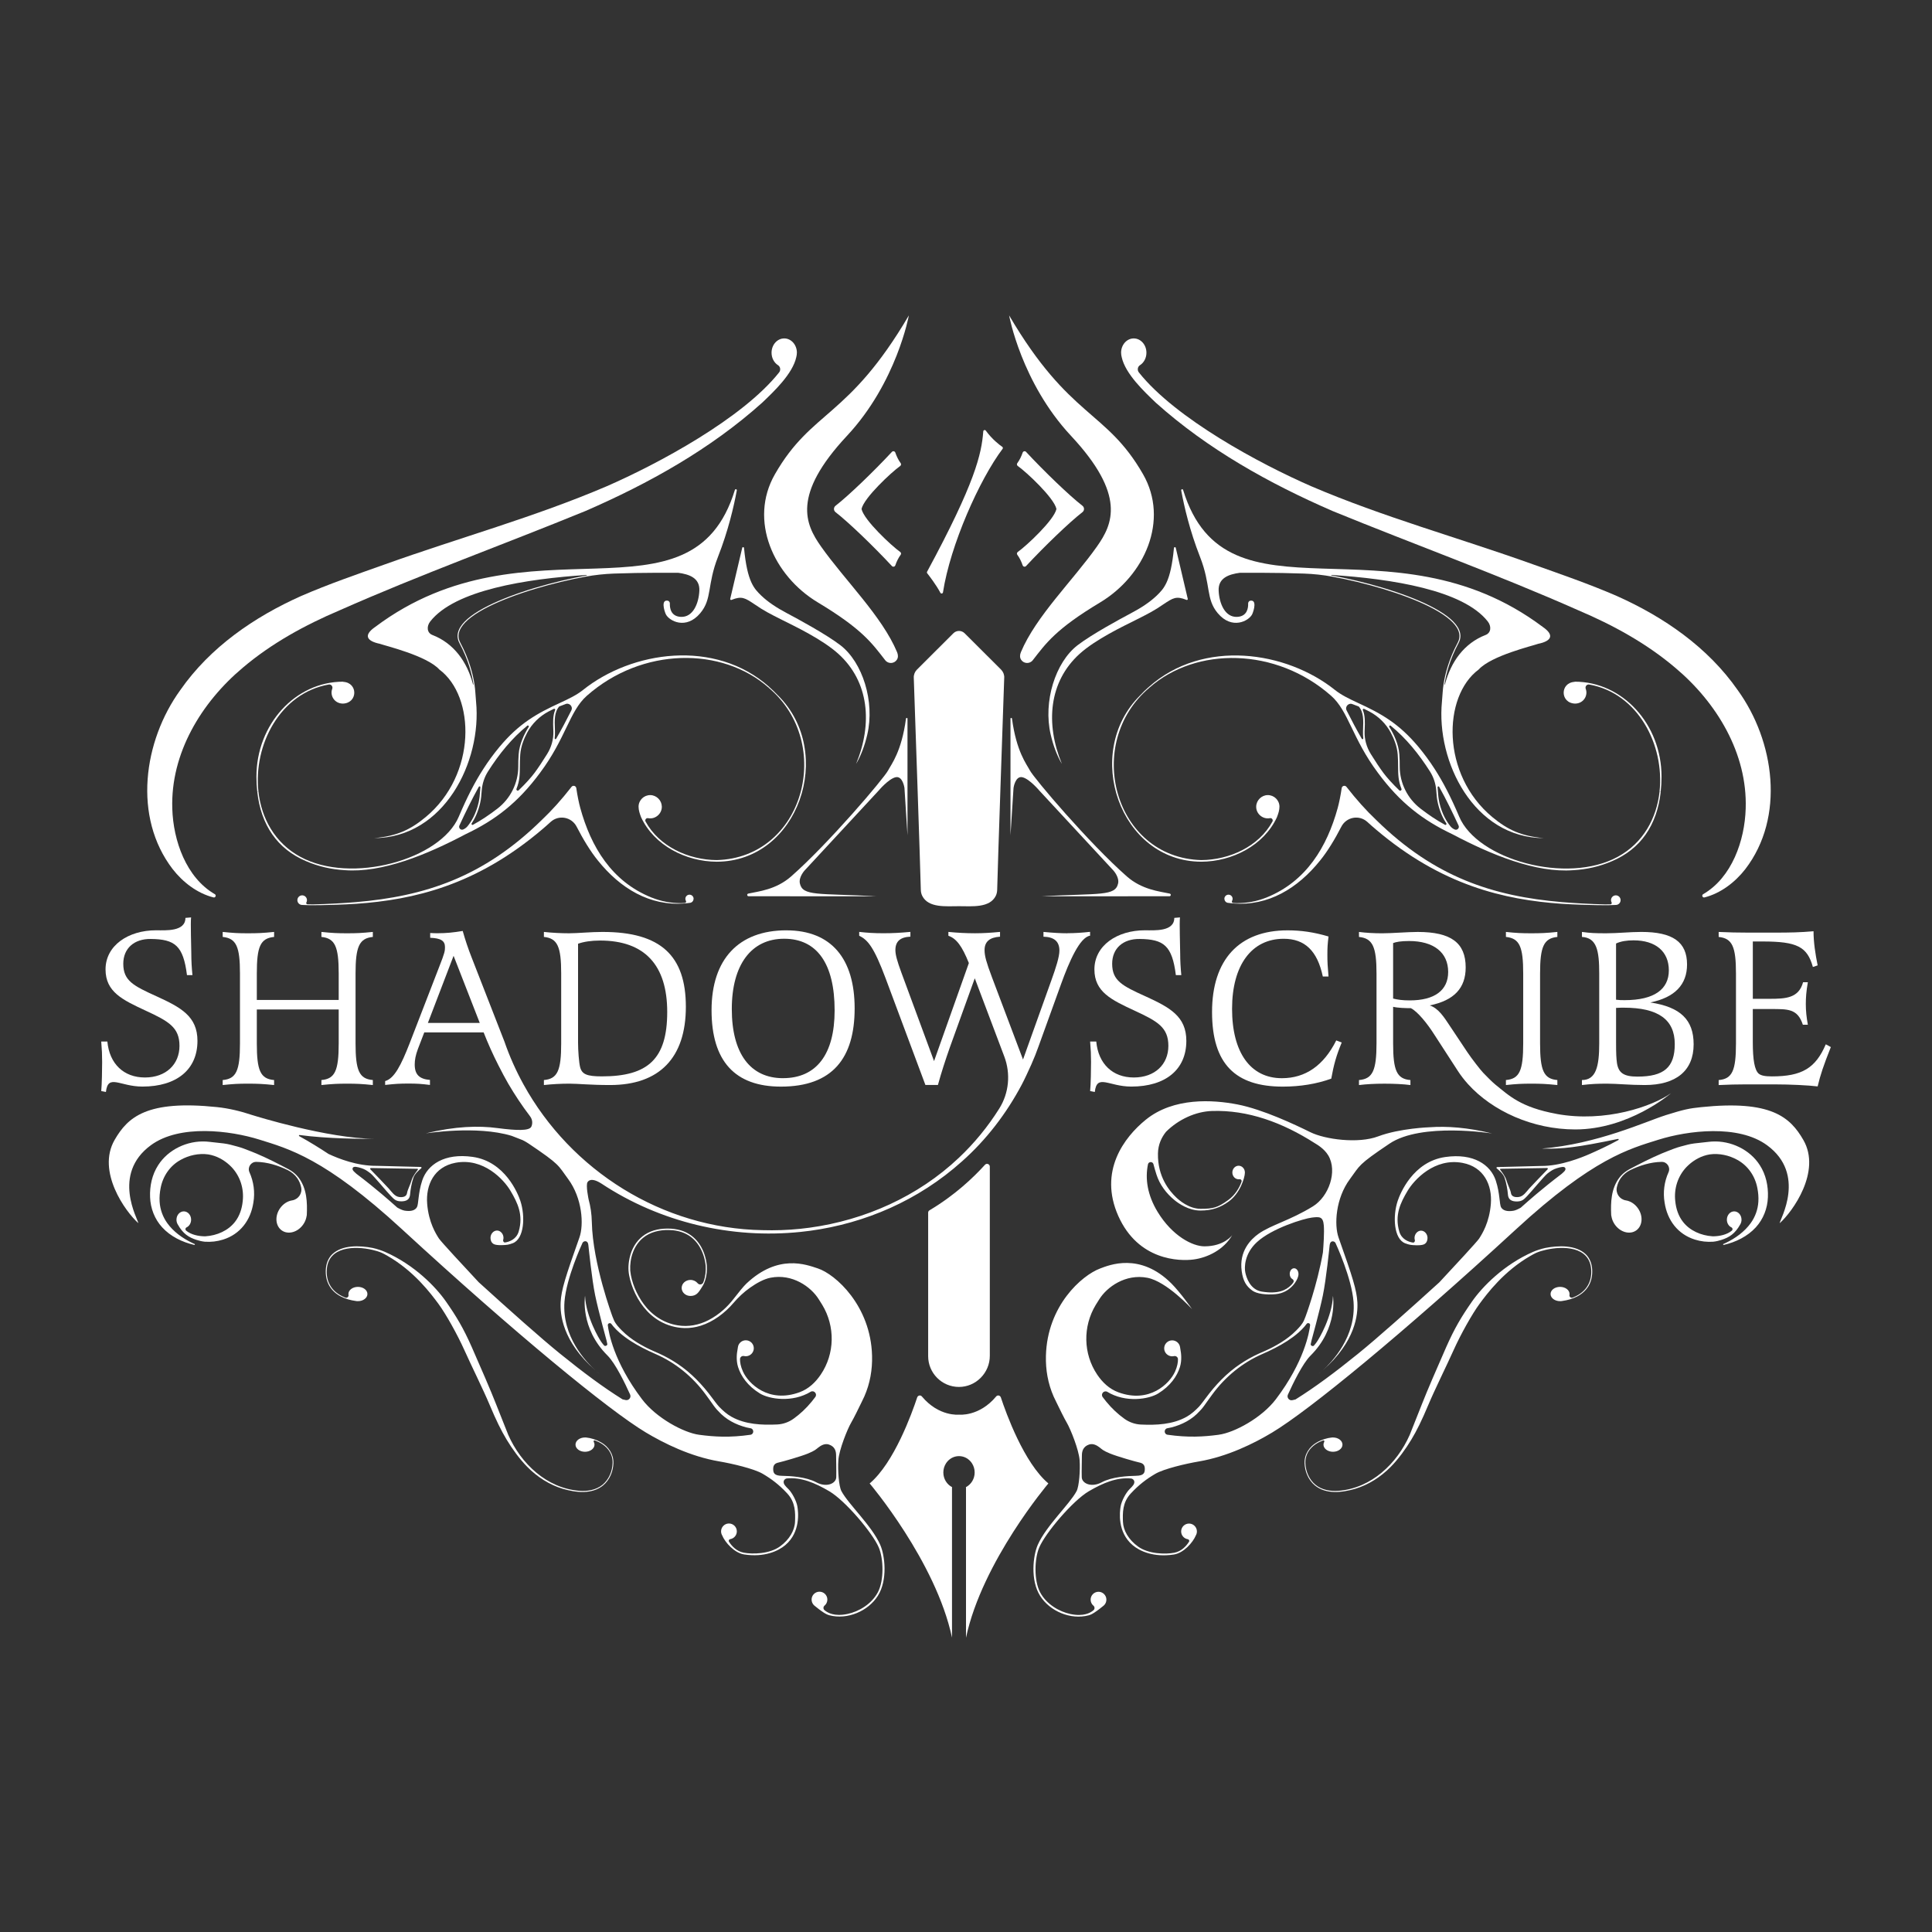 <?xml version="1.0" encoding="UTF-8"?>
<svg id="Layer_1" data-name="Layer 1" xmlns="http://www.w3.org/2000/svg" viewBox="0 0 1024 1024">
  <rect x="0" y="0" width="1024" height="1024" fill="#333333" stroke="none"/>
  <defs>
    <style>
      .cls-1, .cls-2, .cls-3 {
        fill: #fff;
      }

      .cls-2 {
        opacity: .55;
      }

      .cls-3 {
        opacity: .51;
      }
    </style>
  </defs>
  <path class="cls-1" d="m532.26,359.17c-.54,15.65-3.45,99.88-3.73,112.35-.03,1.14-.24,2.28-.75,3.3-3.26,6.51-12.58,5.48-19.49,5.48s-16.23,1.03-19.49-5.48c-.51-1.02-.73-2.16-.75-3.3-.28-12.47-3.19-96.7-3.73-112.35-.06-1.6.56-3.14,1.69-4.27l19.31-19.26c1.64-1.64,4.31-1.64,5.95,0l19.31,19.26c1.13,1.13,1.74,2.67,1.69,4.27Z"/>
  <path class="cls-1" d="m481.72,167.16s-6.46,35.63-32.79,63.82c-29.4,31.47-22.05,46.92-13.82,58.61,12.61,17.91,32.41,37,40.38,56.12.54,1.31.65,2.75-.11,3.94h0c-1.42,2.2-4.58,2.35-6.19.29-6.99-8.97-12.15-16.5-35.71-30.64s-36.75-43.53-22.74-67.97c19.56-34.11,38.88-29.46,70.98-84.17Z"/>
  <path class="cls-1" d="m422.36,186.95c0,.78-.11,1.54-.3,2.26,0,0,0,.02,0,.03-1.92,8.93-12.01,18.38-18.12,24.22-27.44,24.6-60,42.77-93.66,57.39-43.34,17.75-87.41,33.63-130.23,52.61-18.36,7.79-36.13,17.51-51.37,30.44-21.98,18.44-38.32,45.38-37.36,74.67.49,16.94,7.34,36.56,22.55,45.37.93.54.33,1.98-.72,1.71-8.59-2.18-16.19-8.02-21.61-14.97-21.25-27.63-15.51-67.93,4.02-94.92,15.84-22.73,39.2-38.78,64.12-49.9,14.48-6.28,29.47-11.45,44.32-16.73,39.18-14.04,79.37-25.04,117.61-41.42,27.17-11.85,71.92-35.88,91.32-60.3.97-1.22.73-3.02-.58-3.86-2.04-1.3-3.41-3.77-3.41-6.6,0-4.19,3.01-7.58,6.72-7.58s6.71,3.4,6.71,7.58Z"/>
  <path class="cls-1" d="m453.74,404.9h0c8.82-21.35,6.93-43.59-9.39-58.35-8.54-7.73-23.21-14.66-29.7-17.92-6.48-3.25-9.92-5-14.73-8.35-5.04-3.34-6.74-4.54-12.23-2.31-.37.15-.75-.18-.66-.56.96-4.06,4.77-20.28,6.36-27.04.13-.54.91-.48.96.07,1.71,18.1,5.36,21.54,9.1,25.21,3.67,3.52,8.29,6.53,13.76,9.42s20.67,11.12,28.2,16.9c11.8,9.05,18.34,29.9,14.27,47.36-1.28,5.48-3.13,10.76-5.94,15.57Z"/>
  <path class="cls-1" d="m389.51,259.67c-23.03,75.05-109.62,11.85-190.59,72.58-6.8,4.68-4.06,7.65,2.37,8.97,2.98,1.08,24.87,6.28,31.56,13.63,19.15,14.22,19.91,55.72-7.25,78.23-8.31,6.89-15.45,10.07-27.3,11.15,37.1-.19,57.15-40.54,54.02-72.34-.16-1.6-.27-3.2-.37-4.81-.08-1.26-.23-2.74-.48-4.42-.76-5.08-2.69-13.03-7.52-22.08-1.36-2.54-1.21-5.2.45-7.91,2.25-3.69,7.23-7.47,14.79-11.24,6.52-3.25,15.02-6.49,24.58-9.37,8.81-2.65,18.22-4.89,26.54-6.42,4.99-.91,10.03-1.45,15.1-1.64,16.18-.59,29.2-.34,34.02-.42,5.81.78,11.56,2.7,11.24,9.49-.31,6.78-3.38,14.16-9.78,13.88-5.5-.24-5.93-4.95-5.85-7.03.02-.62-.31-1.19-.86-1.48-3.97-.98-2.21,5.08-1.28,7.13,1.75,3.52,10.68,8.42,18.24-.57,6.42-7.63,3.51-14.84,9.43-29.93,5.4-13.76,8.38-26.62,9.95-35.17.12-.64-.81-.86-1-.24Zm-105.89,51.89c-9.59,2.88-18.11,6.14-24.66,9.4-7.65,3.82-12.7,7.67-15,11.44-1.75,2.87-1.91,5.7-.46,8.42,4.8,8.98,6.71,16.87,7.47,21.9,0,0,0,.02,0,.02.02.16-.2.2-.24.05-3.14-12.02-10.19-21.85-21.56-26.24-2.9-1.12-3.17-4.55-1.15-7.14,13.01-16.66,50.83-22.58,82.9-24.67.17-.01.2.24.03.27-8.52,1.53-18.24,3.83-27.33,6.56Z"/>
  <g>
    <path class="cls-1" d="m156.4,453.53h0s.04.03,0,0Zm255.93-84.94h0c-1.49-1.58-3.03-3.08-4.6-4.47l-.34.38c35.01,29.46,18.72,90.18-27.54,91.37-14.9-.11-30.52-7.21-37.69-20.45-.47-.91.3-1.96,1.31-1.78,3.78.78,7.42-2.32,7.31-6.17-.07-3.26-2.81-6-6.07-6.05-3.41-.05-6.22,2.68-6.26,6.08.02,1.89.51,3.52,1.37,5.72,6.93,14.9,23.72,23.44,40.04,23.5,43.25-.05,63.11-57.76,32.49-88.13Z"/>
    <path class="cls-1" d="m309.01,365.7c-3.4,2.71-7.5,4.66-12.08,6.79h0c-12.38,5.67-21.8,10.94-32.21,23.4-3.05,3.68-5.86,7.48-8.55,11.67-4.47,6.92-8.6,14.91-12.98,25.23-9.61,22.84-57.18,36.11-84.13,21.27-13.48-7.33-20.54-20.46-22.09-34.54l-.62.06c1.96,17.82,10.73,30.45,25.87,36.85,6.49,2.82,13.39,4.37,20.44,4.77h0c19.85,1.55,43.52-8.17,64.08-19.04,15.66-7.44,27.77-16.65,39.56-32.64,13.67-18.34,15.51-32.59,24.74-40.75,29.29-25.85,71.66-26.08,96.35-4.29l.34-.38c-28.85-25.74-72.98-19-98.7,1.58Zm-63.49,73.94s0,0-.02,0c-1.34.56-2.64-.87-1.98-2.16,3.15-6.83,6.52-13.77,10.27-20.48.24-.41.87-.21.82.26-.07.69-.11,1.38-.16,2.08-.13,1.88-.27,3.83-.78,6.06-1.41,6.14-3.97,10.19-5.83,12.49-.62.76-1.42,1.36-2.32,1.74Zm18.11-11.04c-4.16,3.21-8.6,6.2-12.96,8.56-.48.25-.98-.29-.67-.75,1.63-2.46,3.39-6.01,4.49-10.81.53-2.29.67-4.27.8-6.19,0-.11.02-.22.03-.33.26-3.65,1.41-7.19,3.38-10.27,5.82-9.14,12.57-17.51,20.78-24.18.43-.35,1.03.17.74.64-2.4,3.85-4.91,9.08-5.33,14.57-.19,2.42-.19,4.53-.2,6.39v.17c-.05,8.71-4.15,16.89-11.06,22.2Zm29.67-40.97c.13,4.23-1.06,8.39-3.29,11.98-2.41,3.89-4.69,7.32-6.64,9.96-1.82,2.46-4.78,5.75-8.44,9.28-.56.55-1.47-.07-1.17-.8,1.73-4.3,1.75-7.64,1.78-11.82,0-1.85.02-3.94.2-6.33.31-4.19,1.89-8.23,3.68-11.59,2.55-4.77,6.51-8.64,11.28-11.18.94-.5,1.9-.98,2.87-1.44.42-.19.83.24.66.66-1.26,3-1.12,6.68-.98,10.06l.04,1.09v.12Zm9.53-11.11c-2.55,5.09-5.3,10.25-8.06,15.05-.23.4-.84.19-.78-.27.13-1.17.2-2.44.15-3.82l-.04-1.1c-.18-4.4-.36-8.92,2.29-11.93h0c1.05-.43,2.1-.83,3.18-1.21,2.09-1.01,4.29,1.2,3.25,3.27Z"/>
    <path class="cls-1" d="m181.76,372.92c-4.56-.01-6.99-4.35-5.68-7.79.47-1.24-.53-2.55-1.83-2.32-25.9,4.57-39.99,32.11-37.28,56.72l-.62.06c-.29-2.54-.43-5.17-.44-7.92,0-27.77,20.64-50.37,46.01-50.37v.09c7.91.45,7.77,11.25-.15,11.53Z"/>
  </g>
  <path class="cls-1" d="m367.6,476.38c0,.76-.39,1.42-.97,1.82-.35.23-.76.36-1.21.36-.55.08-1.1.13-1.64.19-.26.03-.52.05-.78.07-18.6,1.56-34.27-7.99-46.1-22.72-4.01-4.93-7.87-11.34-11.26-17.93-2.65-5.17-9.45-6.46-13.76-2.56-1.64,1.5-3.2,2.86-4.44,3.91-35.05,29.83-68.14,37.36-98.62,39.51-5.83.41-18.43.82-24.6.75-1.45-.02-2.82-.06-4.06-.14-1.46,0-2.63-1.23-2.54-2.71.08-1.27,1.11-2.3,2.37-2.38,1.48-.09,2.71,1.08,2.71,2.54,0,.44-.11.86-.31,1.21-.25.44.06.98.57,1,1.05.03,2.32.05,2.92.04,7.45-.13,17.06-.71,22.89-1.21,36.3-3.09,67.41-13.12,98.3-43.45,5.48-5.18,10.61-10.93,15.84-17.63.78-1,2.36-.57,2.54.67.56,3.93,1.41,8,2.12,10.56,5.64,20.49,16.58,38.88,37.69,47.4,5.51,2.16,10.24,2.97,15.73,3,.32,0,1.19-.04,2.01-.09.57-.03.86-.68.53-1.15,0,0,0-.01,0-.02-.17-.31-.27-.66-.27-1.04,0-1.21.99-2.19,2.19-2.19s2.18.98,2.18,2.19Z"/>
  <path class="cls-1" d="m480.99,380.92v61.83l-1.61-25.14s-.92-6.57-4.73-5.65c-3.81.92-8.99,7.11-8.99,7.11l-39.21,42.3s-3.23,3.52-2.5,6.86c1.49,6.8,9.41,5.19,40.78,6.8.58.03-49.23.01-67.92,0-.03,0-.06,0-.09,0-.39-.02-.69-.34-.69-.73,0-.02,0-.04,0-.05.02-.32.27-.57.59-.64.05-.01.1-.02.15-.03h0c5.3-1.15,14.53-2.03,22.53-9.05,19.98-17.55,49.18-51.95,51.43-56.23,1.72-3.29,7.11-9.88,9.46-27.42,0-.02,0-.03,0-.05,0,0,0,0,0,0,.04-.18.2-.32.4-.32.22,0,.4.18.4.4Z"/>
  <path class="cls-1" d="m201.25,603.61c-.87.03-1.75.04-2.66.04,1.53-.01,2.47-.03,2.66-.04Z"/>
  <path class="cls-3" d="m458.1,740.18s-.56,1.18-1.38,2.88c.5-.95.96-1.91,1.38-2.88h0Z"/>
  <path class="cls-2" d="m315.62,726.39c.67.58,1.37,1.17,2.09,1.75-.06-.04-.85-.65-2.09-1.75Z"/>
  <polygon class="cls-2" points="324.89 698.01 324.89 698.01 324.89 698 324.89 698.01"/>
  <path class="cls-1" d="m324.89,698h0s0,.01,0,.01h0Z"/>
  <polygon class="cls-1" points="324.89 698.01 324.89 698.01 324.89 698 324.89 698.01"/>
  <path class="cls-1" d="m162.59,644.1c0,.2-.12.72-.22,1.11,0,0,0,0,0,0-.05.21-.09.38-.1.43,0,0,0,0,0,.01-.3,1.15-.83,2.29-1.57,3.36-2.86,4.11-7.94,5.53-11.33,3.16s-3.83-7.62-.96-11.73c1.65-2.37,4.03-3.84,6.41-4.21,3.29-.51,5.49-3.67,4.8-6.93-.37-1.75-1.06-3.42-2.12-4.92-1.25-1.77-2.98-3.19-4.91-4.16-5.19-2.52-10.9-4.31-16.68-4.4-.02,0-.04,0-.07,0-2.85-.05-4.79,2.9-3.62,5.5,2.25,4.99,3.01,10.63,2.07,16.1-1.41,9.28-6.96,16.75-16.07,19.59-3.15.99-6.42,1.35-9.69,1.12-1.52-.16-3.01-.51-4.45-.99-3.98-1.3-7.1-3.16-9.92-8.26-.04-.06-.07-.13-.1-.19,0,0,0,0,0,0-.16-.3-.28-.63-.37-.97h0c-.11-.4-.16-.83-.16-1.26,0-2.43,1.74-4.41,3.88-4.41s3.88,1.97,3.88,4.41c0,1.82-.98,3.39-2.37,4.06,0,0,0,0-.01,0-.7.33-.83,1.27-.23,1.76,2.63,2.16,6.4,2.93,9.76,2.99.06,0,.19,0,.25,0,.03,0,0,0,.01,0l.31-.02c5.92-.4,11.85-2.92,15.5-7.6,2.48-3.13,3.74-7.05,4.13-11,.77-6.66-1.36-13.32-5.97-18.13-.34-.36-.7-.7-1.07-1.04-1.49-1.37-3.17-2.56-4.97-3.51-1.96-1.03-4.07-1.76-6.26-2.11-5.01-.7-10.26.45-14.66,2.91-5.6,3.09-9.36,8.56-10.57,14.86-.48,2.4-.7,4.87-.54,7.31.24,4.07,1.67,8.05,4.07,11.36,3.25,4.53,8.08,8.01,13.19,10.46.27.13.74.34,1.26.57.29.13.15.57-.16.5-6.35-1.43-12.67-4.54-17.01-9.32-3.99-4.34-6.2-10.09-6.41-15.96-.25-5.91,1.04-11.95,4.28-16.97,5.31-8.33,15.41-13.07,25.21-12.55.08,0,.16,0,.24.01.53.03,1.05.08,1.57.14,1.05.13,2.1.25,3.16.35,3.26.31,6.1.65,8.07,1.17,2.37.62,5.15,1.31,7.1,2.06,2.23.84,4.49,1.72,6.69,2.63,6.13,2.6,11.43,5.36,17.13,8.35.68.39,1.68,1.01,2.31,1.49,1.15.88,2.19,1.92,3.07,3.08,4.25,5.72,4.55,12.9,4.23,19.76Z"/>
  <path class="cls-1" d="m162.37,645.22c-.03.14-.07.29-.1.43.01-.05.06-.22.1-.43Z"/>
  <path class="cls-1" d="m189.41,689.62h-.07c-.08,0-.15-.01-.23-.02.1,0,.2.02.3.02Z"/>
  <path class="cls-1" d="m310.86,761.93c-.18-.02-.36-.03-.53-.04.18,0,.35.02.53.04Z"/>
  <path class="cls-1" d="m325.13,775.42c-.14,4.46-1.98,8.97-5.45,11.86-5.99,4.9-14.47,3.83-21.4,1.81-7.14-2.14-13.56-6.31-18.78-11.59-4.19-4.23-8.04-9.62-10.96-14.46s-5.61-10.3-8.99-18.37c-3.38-8.07-9.76-20.91-13.45-29.14s-9.84-19.22-13.76-24.52-12.81-17.27-27.01-25.41c-.94-.53-1.89-1.07-2.87-1.53-1.65-.73-3.39-1.22-5.15-1.63-9.28-2.15-23.35-1.87-24.1,10.48-.45,6.32,2.48,11.33,8.15,14.11.53.27,1.08.51,1.63.73.92.37,1.91-.42,1.73-1.4-.03-.17-.05-.34-.05-.51,0-2.09,2.25-3.78,5.04-3.78s5.03,1.69,5.03,3.78-2.25,3.79-5.03,3.79c-.1,0-.2,0-.3,0-.1,0-.2-.01-.3-.02-.17-.02-.34-.04-.51-.07-5.55-.76-11.06-3.01-14.02-8.01-1.53-2.59-2.06-5.67-1.89-8.64.14-2.99,1.22-6.04,3.42-8.14,5.34-5.06,14.66-4.64,21.41-3.32,2.19.46,4.82,1.35,6.43,2.05,15.54,6.77,27,18.54,32.45,26.38,5.46,7.84,9.15,13.91,13.76,24.37,4.61,10.45,10.15,23.29,12.61,29.6,2.46,6.3,6.21,15.7,6.62,16.68,6.76,15.3,20.42,28.26,37.66,29.64,4.3.34,8.92-.41,12.32-3.23,3.38-2.78,5.19-7.18,5.32-11.51.16-5.98-4.12-10.09-9.39-11.97,0,0,0,0-.01,0-.44-.16-.84.32-.6.73.26.46.41.97.41,1.5,0,2.09-2.25,3.79-5.04,3.79s-5.03-1.69-5.03-3.79,2.25-3.79,5.03-3.79c.08,0,.16,0,.24,0,0,0,0,0,.01,0,.17,0,.35.02.53.04,2.29.22,5.28,1.13,7.67,2.51,3.98,2.21,6.77,6.34,6.6,10.98Z"/>
  <path class="cls-1" d="m189.11,689.6c-.17-.02-.35-.04-.51-.07.17.02.34.05.51.07Z"/>
  <path class="cls-1" d="m396.81,475.04s-.03,0-.04,0-.03,0-.04,0c.03,0,.06,0,.09,0Z"/>
  <path class="cls-1" d="m534.85,167.16s6.46,35.63,32.79,63.82c29.4,31.47,22.05,46.92,13.82,58.61-12.61,17.91-32.41,37-40.38,56.12-.54,1.31-.65,2.75.11,3.94h0c1.42,2.2,4.58,2.35,6.19.29,6.99-8.97,12.15-16.5,35.71-30.64,23.56-14.13,36.75-43.53,22.74-67.97-19.56-34.11-38.88-29.46-70.98-84.17Z"/>
  <path class="cls-1" d="m594.21,186.95c0,.78.11,1.54.3,2.26,0,0,0,.02,0,.03,1.92,8.93,12.01,18.38,18.12,24.22,27.44,24.6,60,42.77,93.66,57.39,43.34,17.75,87.41,33.63,130.23,52.61,18.36,7.79,36.13,17.51,51.37,30.44,21.98,18.44,38.32,45.38,37.36,74.67-.49,16.94-7.34,36.56-22.55,45.37-.93.54-.33,1.98.72,1.71,8.59-2.18,16.19-8.02,21.61-14.97,21.25-27.63,15.51-67.93-4.02-94.92-15.84-22.73-39.2-38.78-64.12-49.9-14.48-6.28-29.47-11.45-44.32-16.73-39.18-14.04-79.37-25.04-117.61-41.42-27.17-11.85-71.92-35.88-91.32-60.3-.97-1.22-.73-3.02.58-3.86,2.04-1.3,3.41-3.77,3.41-6.6,0-4.19-3.01-7.58-6.72-7.58s-6.71,3.4-6.71,7.58Z"/>
  <path class="cls-1" d="m562.83,404.9h0c-8.82-21.35-6.93-43.59,9.39-58.35,8.54-7.73,23.21-14.66,29.7-17.92s9.92-5,14.73-8.35c5.04-3.34,6.74-4.54,12.23-2.31.37.15.75-.18.66-.56-.96-4.06-4.77-20.28-6.36-27.04-.13-.54-.91-.48-.96.07-1.71,18.1-5.36,21.54-9.1,25.21-3.67,3.52-8.29,6.53-13.76,9.42-5.46,2.89-20.67,11.12-28.2,16.9-11.8,9.05-18.34,29.9-14.27,47.36,1.28,5.48,3.13,10.76,5.94,15.57Z"/>
  <path class="cls-1" d="m626.06,259.91c1.57,8.55,4.55,21.4,9.95,35.17,5.92,15.09,3.01,22.3,9.43,29.93,7.56,8.98,16.49,4.09,18.24.57.93-2.05,2.69-8.11-1.28-7.13-.55.29-.88.87-.86,1.48.08,2.08-.35,6.78-5.85,7.03-6.41.28-9.47-7.09-9.78-13.88-.31-6.78,5.43-8.7,11.24-9.49,4.82.07,17.84-.17,34.02.42,5.06.18,10.11.72,15.1,1.64,8.32,1.52,17.72,3.76,26.54,6.42,9.56,2.88,18.06,6.12,24.58,9.37,7.56,3.78,12.54,7.56,14.79,11.24,1.65,2.71,1.8,5.37.45,7.91-4.84,9.06-6.76,17.01-7.52,22.08-.25,1.68-.4,3.17-.48,4.42-.1,1.6-.22,3.21-.37,4.81-3.13,31.81,16.92,72.16,54.02,72.34-11.84-1.08-18.99-4.26-27.3-11.15-27.17-22.52-26.4-64.02-7.25-78.23,6.69-7.35,28.59-12.55,31.56-13.63,6.43-1.31,9.17-4.29,2.37-8.97-80.97-60.72-167.57,2.48-190.59-72.58-.19-.62-1.12-.4-1,.24Zm79.57,45.09c-.17-.03-.14-.28.03-.27,32.06,2.09,69.88,8.01,82.9,24.67,2.03,2.59,1.75,6.02-1.15,7.14-11.37,4.39-18.42,14.22-21.56,26.24-.04.15-.27.11-.24-.05,0,0,0-.02,0-.02.76-5.03,2.67-12.92,7.47-21.9,1.45-2.71,1.29-5.54-.46-8.42-2.3-3.77-7.35-7.62-15-11.44-6.54-3.27-15.07-6.52-24.66-9.4-9.09-2.73-18.81-5.04-27.33-6.56Z"/>
  <g>
    <path class="cls-1" d="m860.18,453.54h0s-.03.02,0,0Zm-223.45,3.18c16.32-.06,33.11-8.6,40.04-23.5.86-2.2,1.35-3.83,1.37-5.72-.04-3.4-2.85-6.13-6.26-6.08-3.26.05-6,2.79-6.07,6.05-.12,3.85,3.52,6.94,7.31,6.17,1-.19,1.78.87,1.31,1.78-7.17,13.24-22.79,20.34-37.69,20.45-46.26-1.2-62.55-61.91-27.54-91.37l-.34-.38c-1.58,1.38-3.11,2.88-4.6,4.48h0c-30.63,30.36-10.76,88.07,32.49,88.12Z"/>
    <path class="cls-1" d="m608.85,364.12l.34.38c24.69-21.79,67.07-21.56,96.35,4.29,9.23,8.16,11.07,22.41,24.74,40.75,11.79,15.99,23.9,25.2,39.56,32.64,20.55,10.87,44.23,20.59,64.08,19.03h0c7.05-.4,13.95-1.94,20.44-4.76,15.14-6.4,23.91-19.03,25.87-36.85l-.62-.06c-1.55,14.08-8.6,27.21-22.09,34.54-26.95,14.84-74.53,1.57-84.13-21.27-4.37-10.32-8.51-18.31-12.98-25.23-2.7-4.19-5.5-7.99-8.55-11.67-10.41-12.46-19.83-17.73-32.21-23.4h0c-4.58-2.14-8.67-4.09-12.08-6.8-25.72-20.59-69.86-27.32-98.7-1.58Zm159.88,73.79c-1.86-2.3-4.42-6.35-5.83-12.49-.51-2.23-.65-4.18-.78-6.06-.05-.7-.09-1.39-.16-2.08-.05-.47.58-.67.82-.26,3.75,6.71,7.12,13.64,10.27,20.48.66,1.29-.64,2.71-1.98,2.16t-.02,0c-.9-.38-1.7-.98-2.32-1.74Zm-26.85-31.5v-.17c0-1.86-.02-3.97-.2-6.39-.41-5.49-2.92-10.72-5.33-14.57-.29-.47.31-.99.74-.64,8.21,6.67,14.96,15.04,20.78,24.18,1.97,3.08,3.12,6.62,3.38,10.27,0,.11.02.22.03.33.13,1.91.27,3.89.8,6.19,1.1,4.8,2.87,8.35,4.49,10.81.3.46-.19,1-.67.75-4.37-2.36-8.8-5.35-12.96-8.56-6.9-5.31-11.01-13.48-11.06-22.2Zm-18.61-18.89l.04-1.09c.14-3.38.29-7.06-.98-10.06-.18-.42.24-.85.66-.66.97.46,1.93.94,2.87,1.44,4.78,2.54,8.73,6.4,11.28,11.18,1.8,3.36,3.37,7.4,3.68,11.59.19,2.38.19,4.48.2,6.33.03,4.18.05,7.52,1.78,11.82.29.73-.61,1.35-1.17.8-3.67-3.53-6.62-6.82-8.44-9.28-1.96-2.65-4.23-6.07-6.64-9.96-2.22-3.59-3.42-7.75-3.29-11.98v-.12Zm-6.28-14.26c1.08.38,2.13.78,3.18,1.21h0c2.65,3,2.47,7.53,2.29,11.93l-.04,1.1c-.05,1.37.02,2.65.15,3.82.06.46-.56.67-.78.27-2.76-4.8-5.51-9.96-8.06-15.05-1.04-2.07,1.16-4.28,3.25-3.27Z"/>
    <path class="cls-1" d="m834.8,372.92c4.56-.01,6.99-4.35,5.68-7.79-.47-1.24.53-2.55,1.83-2.32,25.9,4.57,39.99,32.11,37.28,56.72l.62.06c.29-2.54.43-5.17.44-7.92,0-27.77-20.64-50.37-46.01-50.37v.09c-7.91.45-7.77,11.25.15,11.53Z"/>
  </g>
  <path class="cls-1" d="m648.97,476.38c0,.76.39,1.42.97,1.82.35.23.76.36,1.21.36.55.08,1.1.13,1.64.19.26.03.52.05.78.07,18.6,1.56,34.27-7.99,46.1-22.72,4.01-4.93,7.87-11.34,11.26-17.93,2.65-5.17,9.45-6.46,13.76-2.56,1.64,1.5,3.2,2.86,4.44,3.91,35.05,29.83,68.14,37.36,98.62,39.51,5.83.41,18.43.82,24.6.75,1.45-.02,2.82-.06,4.06-.14,1.46,0,2.63-1.23,2.54-2.71-.08-1.27-1.11-2.3-2.37-2.38-1.48-.09-2.71,1.08-2.71,2.54,0,.44.11.86.31,1.21.25.44-.06.98-.57,1-1.05.03-2.32.05-2.92.04-7.45-.13-17.06-.71-22.89-1.21-36.3-3.09-67.41-13.12-98.3-43.45-5.48-5.18-10.61-10.93-15.84-17.63-.78-1-2.36-.57-2.54.67-.56,3.93-1.41,8-2.12,10.56-5.64,20.49-16.58,38.88-37.69,47.4-5.51,2.16-10.24,2.97-15.73,3-.32,0-1.19-.04-2.01-.09-.57-.03-.86-.68-.53-1.15,0,0,0-.01,0-.02.17-.31.27-.66.27-1.04,0-1.21-.99-2.19-2.19-2.19s-2.18.98-2.18,2.19Z"/>
  <path class="cls-1" d="m535.58,380.92v61.83s1.61-25.14,1.61-25.14c0,0,.92-6.57,4.73-5.65,3.81.92,8.99,7.11,8.99,7.11l39.21,42.3s3.23,3.52,2.5,6.86c-1.49,6.8-9.41,5.19-40.78,6.8-.58.03,49.23.01,67.92,0,.03,0,.06,0,.09,0,.39-.02.69-.34.69-.73,0-.02,0-.04,0-.05-.02-.32-.27-.57-.59-.64-.05-.01-.1-.02-.15-.03h0c-5.3-1.15-14.53-2.03-22.53-9.05-19.98-17.55-49.18-51.95-51.43-56.23-1.72-3.29-7.11-9.88-9.46-27.42,0-.02,0-.03,0-.05,0,0,0,0,0,0-.04-.18-.2-.32-.4-.32-.22,0-.4.18-.4.4Z"/>
  <path class="cls-3" d="m558.47,740.18h0c.43.97.89,1.93,1.38,2.88-.82-1.7-1.38-2.88-1.38-2.88Z"/>
  <path class="cls-2" d="m700.95,726.39c-.67.58-1.37,1.17-2.09,1.75.06-.04.85-.65,2.09-1.75Z"/>
  <polygon class="cls-2" points="691.67 698.01 691.68 698.01 691.68 698 691.67 698.01"/>
  <path class="cls-1" d="m691.67,698.01h0s0-.01,0-.01h0Z"/>
  <polygon class="cls-1" points="691.67 698.01 691.68 698.01 691.68 698 691.67 698.01"/>
  <path class="cls-1" d="m853.98,644.1c0,.2.12.72.22,1.11,0,0,0,0,0,0,.05.21.09.38.1.43,0,0,0,0,0,.01.3,1.15.83,2.29,1.57,3.36,2.86,4.11,7.94,5.53,11.33,3.16s3.83-7.62.96-11.73c-1.65-2.37-4.03-3.84-6.41-4.21-3.29-.51-5.49-3.67-4.8-6.93.37-1.75,1.06-3.42,2.12-4.92,1.25-1.77,2.98-3.19,4.91-4.16,5.19-2.52,10.9-4.31,16.68-4.4.02,0,.04,0,.07,0,2.85-.05,4.79,2.9,3.62,5.5-2.25,4.99-3.01,10.63-2.07,16.1,1.41,9.28,6.96,16.75,16.07,19.59,3.15.99,6.42,1.35,9.69,1.12,1.52-.16,3.01-.51,4.45-.99,3.98-1.3,7.1-3.16,9.92-8.26.04-.06.07-.13.1-.19,0,0,0,0,0,0,.16-.3.28-.63.37-.97h0c.11-.4.16-.83.16-1.26,0-2.43-1.74-4.41-3.88-4.41s-3.88,1.97-3.88,4.41c0,1.82.98,3.39,2.37,4.06,0,0,0,0,.01,0,.7.33.83,1.27.23,1.76-2.63,2.16-6.4,2.93-9.76,2.99-.06,0-.19,0-.25,0-.03,0,0,0-.01,0l-.31-.02c-5.92-.4-11.85-2.92-15.5-7.6-2.48-3.13-3.74-7.05-4.13-11-.77-6.66,1.36-13.32,5.97-18.13.34-.36.7-.7,1.07-1.04,1.49-1.37,3.17-2.56,4.97-3.51,1.96-1.03,4.07-1.76,6.26-2.11,5.01-.7,10.26.45,14.66,2.91,5.6,3.09,9.36,8.56,10.57,14.86.48,2.4.7,4.87.54,7.31-.24,4.07-1.67,8.05-4.07,11.36-3.25,4.53-8.08,8.01-13.19,10.46-.27.13-.74.34-1.26.57-.29.13-.15.57.16.5,6.35-1.43,12.67-4.54,17.01-9.32,3.99-4.34,6.2-10.09,6.41-15.96.25-5.91-1.04-11.95-4.28-16.97-5.31-8.33-15.41-13.07-25.21-12.55-.08,0-.16,0-.24.01-.53.03-1.05.08-1.57.14-1.05.13-2.1.25-3.16.35-3.26.31-6.1.65-8.07,1.17-2.37.62-5.15,1.31-7.1,2.06-2.23.84-4.49,1.72-6.69,2.63-6.13,2.6-11.43,5.36-17.13,8.35-.68.39-1.68,1.01-2.31,1.49-1.15.88-2.19,1.92-3.07,3.08-4.25,5.72-4.55,12.9-4.23,19.76Z"/>
  <path class="cls-1" d="m854.2,645.22c.03.14.07.29.1.43-.01-.05-.06-.22-.1-.43Z"/>
  <path class="cls-1" d="m827.16,689.62h.07c.08,0,.15-.01.23-.02-.1,0-.2.02-.3.02Z"/>
  <path class="cls-1" d="m705.71,761.93c.18-.02.36-.03.53-.04-.18,0-.35.02-.53.04Z"/>
  <path class="cls-1" d="m691.44,775.42c.14,4.46,1.98,8.97,5.45,11.86,5.99,4.9,14.47,3.83,21.4,1.81,7.14-2.14,13.56-6.31,18.78-11.59,4.19-4.23,8.04-9.62,10.96-14.46,2.92-4.84,5.61-10.3,8.99-18.37s9.76-20.91,13.45-29.14c3.69-8.23,9.84-19.22,13.76-24.52s12.81-17.27,27.01-25.41c.94-.53,1.89-1.07,2.87-1.53,1.65-.73,3.39-1.22,5.15-1.63,9.28-2.15,23.35-1.87,24.1,10.48.45,6.32-2.48,11.33-8.15,14.11-.53.27-1.08.51-1.63.73-.92.37-1.91-.42-1.73-1.4.03-.17.05-.34.05-.51,0-2.09-2.25-3.78-5.04-3.78s-5.03,1.69-5.03,3.78,2.25,3.79,5.03,3.79c.1,0,.2,0,.3,0,.1,0,.2-.01.3-.02.17-.02.34-.04.51-.07,5.55-.76,11.06-3.01,14.02-8.01,1.53-2.59,2.06-5.67,1.89-8.64-.14-2.99-1.22-6.04-3.42-8.14-5.34-5.06-14.66-4.64-21.41-3.32-2.19.46-4.82,1.35-6.43,2.05-15.54,6.77-27,18.54-32.45,26.38-5.46,7.84-9.15,13.91-13.76,24.37s-10.15,23.29-12.61,29.6-6.21,15.7-6.62,16.68c-6.76,15.3-20.42,28.26-37.66,29.64-4.3.34-8.92-.41-12.32-3.23-3.38-2.78-5.19-7.18-5.32-11.51-.16-5.98,4.12-10.09,9.39-11.97,0,0,0,0,.01,0,.44-.16.84.32.6.73-.26.46-.41.97-.41,1.5,0,2.09,2.25,3.79,5.04,3.79s5.03-1.69,5.03-3.79-2.25-3.79-5.03-3.79c-.08,0-.16,0-.24,0,0,0,0,0-.01,0-.17,0-.35.02-.53.04-2.29.22-5.28,1.13-7.67,2.51-3.98,2.21-6.77,6.34-6.6,10.98Z"/>
  <path class="cls-1" d="m827.45,689.6c.17-.02.35-.04.51-.07-.17.02-.34.05-.51.07Z"/>
  <path class="cls-1" d="m524.62,618.33v100.3c0,9-7.37,16.49-16.37,16.48s-16.31-7.32-16.31-16.34v-76.03c0-.52.27-1,.72-1.26,13.48-8.01,23.35-17.45,29.4-24.13.9-1,2.56-.36,2.56.99Z"/>
  <path class="cls-1" d="m512,867.95v-79.34l-.04-.4c2.74-1.41,4.63-4.36,4.63-7.77,0-1.79-.52-3.45-1.41-4.83-1.14-1.76-2.88-3.07-4.91-3.59-.63-.16-1.3-.25-1.98-.25s-1.34.09-1.98.25c-2.03.52-3.78,1.82-4.91,3.59-.89,1.38-1.41,3.04-1.41,4.83,0,3.41,1.89,6.36,4.63,7.77l-.04.4v79.34c-8.58-40.38-43.64-81.7-43.64-81.7,12.92-10.87,22.38-37.12,25.18-45.57.37-1.11,1.76-1.42,2.5-.53,9.03,10.83,19.68,9.64,19.68,9.64,0,0,10.64,1.19,19.68-9.64.74-.89,2.13-.59,2.5.53,2.8,8.45,12.27,34.7,25.18,45.57,0,0-35.06,41.32-43.64,81.7Z"/>
  <path class="cls-1" d="m619.75,475.04s.03,0,.04,0,.03,0,.04,0c-.03,0-.06,0-.09,0Z"/>
  <path class="cls-1" d="m882.62,591.15c-10.14,3.18-36.09,15.27-65.52,17.63,11.37.25,18.4-.59,40.48-5.13.34-.07.5.42.2.59-5.41,2.99-11.4,5.72-15.3,7.43s-15.37,6.43-25.63,6.31l-23.31.59c-.36,0-.52.47-.23.69,1.26,1.01,3.49,3,4.16,4.99.94,2.81,1.57,6.41,1.75,8.76.13,1.81.83,3.67,4.31,3.79,3.48.12,4.36-1.38,5.94-2.92,1.58-1.54,9.03-10.63,10.78-11.95,1.75-1.33,2.92-2.15,4.88-2.75,1.96-.6,4.13-1.17,4.54,0,.4,1.17-1.06,2.11-2,3.02,0,0,0,0,0,0-10.53,7.97-18.13,14.77-20.81,17.15-.23.2-.5.45-.81.73-1.43.82-2.86,1.48-3.95,1.65-3.38.54-5.48-.17-6.46-1.77-.98-1.6-.57-7.33-2.84-14.22-2.77-8.38-11.76-14.66-26.78-12.5-17.1,2.45-23.92,19.33-25.24,23.32-2.67,8.07-2.08,20.14,4.02,22.42,2.24.84,3.08.95,6.05,1.04,3.6.03,4.33-.64,4.89-1.24s.87-1.67.87-2.67c0-2-1.54-3.84-3.44-3.84s-3.44,1.85-3.44,3.84c0,.37.05.73.15,1.07.22.75-.31,1.51-1,1.41-2.24-.32-6-1.68-7.21-5.79-2.61-8.86.67-15.35,4.31-21.53,3.55-6.02,14.38-17.73,29.21-14.91,11.34,2.15,15.76,11.76,14.99,21.68-.77,9.95-4.69,16.07-6.23,18.45-1.03,1.6-13.22,14.74-21.07,23.16-16.16,14.68-32.91,29.62-43.12,37.88-12.44,10.07-22.92,17.83-33.13,24.21-.57.14-1.12.26-1.64.38-1.7.37-3.09-1.35-2.37-2.94,2.57-5.7,7.76-16.47,11.96-20.65,14.74-14.64,11.92-31.67,11.92-31.67-.5,11.11-7.41,22.82-8.64,24.5-.32.44-.81,1.12-1.44,1.82-.59.66-1.99-.05-1.69-.88l.36-1.68s4.29-15.49,6.05-24.02c1.77-8.53,3.46-25.33,3.61-26.71.32-2.77,2.61-2.08,3.08-1.11.46.96,8.61,18.72,9.57,31.17,1.42,18.43-11.3,31.83-16.44,36.45,17.71-15.39,18.81-29.96,18.47-36.18-.35-6.46-2.46-13.15-9.96-34.29-2.38-6.71-1.58-20.76,6-30.98,5.48-7.4,4-7.38,20.99-18.8,16.99-11.42,54.43-5.38,54.43-5.38-13.06-3.22-24.03-3.96-33.12-3.31h0s-15.83.51-27.36,4.85c-10.53,3.97-28.11,1.62-35.9-2.23-7.79-3.85-25.18-12.11-38.71-14.72-12.86-2.48-33.71-3.88-48.51,8.11-11.41,9.24-25.14,27.29-14.57,51.01,10.57,23.72,32.52,24.06,39.97,23.06,7.45-1,15.98-5.19,20.44-12.94-.19.27-4.39,5.98-14.75,5.98-6.34,0-17.05-5.51-24.79-18.21-5.47-8.98-6.71-17.62-5.15-25.24.32-1.56,2.53-1.62,2.92-.07.41,1.63.94,3.44,1.59,5.48,1.71,5.36,5.24,10.04,9.61,13.59,2.15,1.75,7.47,5.48,13.68,5.48s10.61-1.61,15.02-4.81c5.91-4.28,8.49-12.36,8.56-15.24,0-.04,0-.07,0-.11,0-1.98-1.49-3.59-3.32-3.59s-3.33,1.61-3.33,3.59,1.49,3.59,3.33,3.59c.15,0,.3-.01.45-.03.75-.11,1.35.63,1.09,1.34-1.11,3.04-3.2,6.9-7.13,9.74-5.64,4.07-8.07,4.59-14.51,4.6-6.27.01-11.44-4.56-12.9-5.95-3.67-3.48-10.01-10.99-9.76-23.41.09-4.69,1.87-8.48,4.29-11.48,6.68-6.62,15.73-10.73,24.36-11.01,19-.61,37.27,6.05,54.49,17.07.77.49,4.92,2.74,7.15,6.51,4.97,8.41.27,21.78-8.15,26.97-12.21,7.52-22.02,9.76-28.75,14.49-4.29,3.02-10.48,9.33-9,19.88.74,5.28,2.45,7.99,5.68,10.31,2.28,1.63,7.02,2.32,12.2,1.87,8.5-.74,12.42-8.38,12.21-10.75,0-1.65-1.04-2.99-2.32-2.99s-2.32,1.34-2.32,2.99c0,1.24.59,2.31,1.43,2.76,0,0,0,0,0,0,.63.32.88,1.11.5,1.71-.33.52-.74,1.04-1.24,1.53-2.73,2.65-6.78,4.77-15.43,3.39-6.36-1.01-8.29-7.67-8.81-10.2-.53-2.52-.54-9.87,6.18-16.04,8.02-7.38,24.87-12.49,29.02-12.99,4.15-.5,6.03-.65,6.42,4.19.3,3.73-.16,10.6-.47,14.27,0,0,0,0,0,0-3.08,17.59-9.23,34.03-9.23,34.03,0,0-.63,1.59-.81,2-.97,2.12-2.44,3.6-4.06,5.28-1.24,1.28-2.64,2.5-4.05,3.58-2.63,2.03-5.51,3.79-8.46,5.33-2.39,1.27-5,2.37-7.47,3.46-3.36,1.54-6.6,3.34-9.67,5.41-7.21,4.8-13.24,11.17-18.36,18.11-1.2,1.56-2.31,3.17-3.63,4.61-1.96,2.02-4.06,3.92-6.52,5.3-7.32,4.11-16.08,4.5-24.3,4.11-.01,0-.03,0-.04,0-3.1-.17-6.08-1.24-8.6-3.04-3.41-2.45-6.66-5.44-9.64-9.09-.66-.81-1.29-1.61-1.88-2.41-1.2-1.6.57-3.72,2.36-2.84h0c9.8,6,22.08,3.97,27.04.92,6.5-3.99,10.03-9.2,11.53-14.01,1.15-3.69.61-7.54.29-9.15-.08-.43-.15-.85-.2-1.28-.25-2.09-2.04-3.72-4.2-3.72-2.39,0-4.32,1.99-4.23,4.4.09,2.16,1.83,3.93,3.99,4.05.41.02.81-.01,1.18-.1,1.08-.25,2.12.54,2.13,1.65.02,1.63-.32,3.84-1.55,6.57-2.88,6.4-13.61,17.01-30.04,10.96-4.81-1.77-8.45-5.27-11.19-9.33-7.49-11.1-7.71-25.57-.78-37.02.74-1.21,1.39-2.21,1.86-2.96,4.07-6.5,13.91-13.64,25.52-11.38,10.2,1.99,23.24,16.16,23.67,16.63-.1-.14-6.26-8.91-10.94-13.59-16.72-16.72-33.18-9.7-37.82-7.96-9.73,3.65-28.02,19.72-28.71,46.24-.19,7.45,1.06,14.71,4.09,21.61h0s.56,1.18,1.38,2.88c0,0,0,0,0,0,1.62,3.36,4.26,8.74,5.59,10.99,2,3.38,6.42,14.45,6.8,19.87.38,5.42-.27,13.88-1.61,16.41-3.69,6.95-16.07,18.3-20.56,28.44-2.51,5.67-4.05,18.71,1.23,27.06,5.12,8.11,16.07,12.88,25.83,10.3,1.31-.34,2.81-1.35,2.81-1.35,1.97-1.29,3.68-2.66,4.6-3.42.08-.07.16-.13.24-.19.17-.13.33-.27.48-.42h0c.78-.81,1.23-1.92,1.16-3.15-.12-2.13-1.87-3.84-4-3.93-2.38-.09-4.35,1.81-4.35,4.17,0,1.29.58,2.44,1.5,3.21.73.61.76,1.73.06,2.37-.17.15-.38.32-.66.51-1.09.77-4.5,3.02-11.57,1.54-6.04-1.27-12.77-5.22-16.11-11.52-3.34-6.3-2.99-17.78-.49-23.69,3.31-7.8,17.82-24.87,26.25-29.83,7.71-4.53,15.02-7.53,22.53-6.79.67.07,1.6.73,1.65,1.72.07,1.23-.7,2.14-2.56,3.97-1.87,1.83-4.2,6.18-4.7,9.1-.5,2.92-1.79,13.66,6.41,20.56,3.65,3.08,10.94,6.57,21.76,4.94,5.2-.78,10.12-6.32,11.71-10.16h0c.38-.66.58-1.43.55-2.25-.09-2.16-1.85-3.92-4.01-4-2.38-.09-4.34,1.81-4.34,4.17,0,2.08,1.52,3.8,3.51,4.12,0,0,0,0,0,0,.65.1.99.82.64,1.37-1.43,2.26-3.93,5.06-7.83,5.81-4.68.89-13.64.69-19.14-3.27-5.1-3.67-7.88-8.61-8.03-13.22-.15-4.61-.31-10.11,4.11-14.88,4.42-4.77,8.46-7.76,13.03-10.45,4.57-2.69,16.3-5.42,23.03-6.56,15.21-2.58,29.29-9.56,38.93-15.35,19.6-11.76,69.05-52.32,129.23-107.7,40.97-37.71,60.12-42.67,75.57-47.51,15.45-4.84,42.22-8.24,57.48,2.94,21.1,15.45,6.75,39.49,6.69,41.34,6.86-6.1,22.19-27.41,12.57-44.11-6.98-12.11-17.07-21.27-54.2-17.41-6.26.65-8.87,1.14-19.02,4.32Zm-62.34,28.59c-2.09,2.15-8.52,8.78-9.8,10.24-1.54,1.75-3.06,4.11-5.44,4.44-2.38.33-3.96-.38-4.21-2.08-.25-1.69-1.61-4.11-2.49-7.03-.59-1.96-2.51-4.39-3.23-5.35-.15-.2,0-.48.24-.48l24.64-.41c.35,0,.53.41.29.66Zm-218.22,162.47c-4.23.06-12.7.51-18.08,3.42-5.43,2.93-10.51.71-10.63-2.67-.12-3.38.08-9.44.08-11.56s.57-4.7,3.82-5.78c2.25-.74,4.3.59,5.6,1.58,1.29.99,1.67,1.61,5.47,3.18,3.8,1.58,13.84,4.42,15.57,4.77,1.73.35,2.88,1.17,2.88,3.34s-.48,3.65-4.71,3.71Zm43.96-21.77c-8.22,1.1-16.33,1.56-27.2,0-1.97-.28-2.01-3.12-.04-3.46.88-.15,1.63-.3,2.18-.44,5.62-1.48,10.81-4.1,14.9-8.65l.63-.67c.12-.13.23-.24.33-.36.53-.6,1.01-1.24,1.47-1.87,1.45-1.99,2.81-4,4.28-5.95,6.85-9.32,15.97-16.84,26.61-21.43,2.21-.97,4.53-2.04,6.66-3.16,2.18-1.11,4.35-2.37,6.41-3.69,2.07-1.35,4.12-2.83,5.97-4.46,1.16-1.03,2.27-2.11,3.27-3.29.36-.43.71-.86,1.04-1.32.24-.32.63-.48,1.03-.4.02,0,.04,0,.05.01.51.1.84.59.78,1.1-.42,3.61-3.02,19.26-18.14,39.21-7.5,9.89-22.02,17.71-30.24,18.82Z"/>
  <g>
    <g>
      <path class="cls-1" d="m82.94,528.06c-12.17-5.55-17.6-8.2-17.6-17.25,0-8.08,5.67-13.25,14.59-13.14,12.79.15,17.2,3.51,19.17,19.17h2.9c-.37-3.74-.61-7.48-.61-11.7,0-3.13-.47-16.11-.11-18.89l-3,.25c0,7.42-10.62,6.57-15.58,6.57-14.72,0-26.76,8.08-26.76,20.74,0,11.94,9.04,16.16,21.22,21.83,12.3,5.67,17.97,8.92,17.97,18.69s-7.11,16.76-18.32,16.76-18.81-7.24-19.9-19.05h-3.25c.36,4.22.48,7.11.48,10.85s-.13,11.89-.48,15.39l2.48.49c1.1-9.84,7.35-2.86,19.34-2.86,18.21,0,29.18-9.04,29.18-24.23,0-13.02-8.8-17.72-21.71-23.63Z"/>
      <path class="cls-1" d="m197.61,496.59v-2.65c-5.91.6-8.56.72-13.63.72s-7.84-.12-13.62-.72v2.65c7.24.73,9.16,5.19,9.16,19.41v13.99h-43.4v-13.99c0-14.22,1.81-18.68,9.16-19.41v-2.65c-6.03.6-8.68.72-13.86.72s-7.48-.12-13.39-.72v2.65c7.24.73,9.16,5.19,9.16,19.41v37.02c0,14.35-1.93,18.82-9.16,19.42v2.65c5.91-.6,8.2-.73,13.39-.73s7.84.13,13.86.73v-2.65c-7.35-.6-9.16-5.19-9.16-19.42v-17.97h43.4v17.97c0,14.35-1.93,18.82-9.16,19.42v2.65c5.91-.6,8.56-.73,13.62-.73s7.72.13,13.63.73v-2.65c-7.24-.6-9.16-5.07-9.16-19.42v-37.02c0-14.22,1.93-18.68,9.16-19.41Z"/>
      <path class="cls-1" d="m319.51,493.94c-6.63,0-13.14.72-17.97.72-3.98,0-9.05-.24-13.26-.72v2.65c7.24.73,9.16,5.19,9.16,19.41v37.02c0,14.35-1.93,18.82-9.16,19.42v2.65c4.34-.48,9.05-.73,13.51-.73,4.7,0,10.97.73,21.58.73,26.16,0,40.15-14.46,40.15-41.47s-13.26-39.67-44.01-39.67Zm-.48,76.56c-7.95,0-10.6-1.09-11.57-4.95-.6-2.41-1.08-8.68-1.08-12.9v-52.45c3.01-1.08,6.99-1.69,11.7-1.69,23.51,0,35.56,12.91,35.56,37.86s-10.25,34.13-34.61,34.13Z"/>
      <path class="cls-1" d="m416.81,493.09c-25.32,0-39.67,15.31-39.67,42.33s12.41,40.51,36.77,40.51c27.37,0,39.07-15.19,39.07-41.47s-12.31-41.36-36.17-41.36Zm-1.81,78.37c-17.37,0-27.13-13.14-27.13-36.66s10.37-37.25,27.73-37.25,26.77,13.14,26.77,37.97c0,23.28-9.65,35.93-27.37,35.93Z"/>
      <path class="cls-1" d="m565.84,494.66c-3.74,0-7.6-.24-12.78-.72v2.53c5.67.13,8.45,2.53,8.45,7.36,0,3.37-1.93,9.28-4.23,15.67l-13.44,37.53s-.03.1-.04.14l-1.58,4.4-16.52-43.77c-2.89-7.71-3.86-11.09-3.86-14.22,0-4.46,2.65-6.75,8.2-7.12v-2.53c-5.07.47-8.92.72-13.26.72-4.59,0-9.29-.24-14.11-.72v2.05c4.22,1.44,7.23,5.42,10.85,14.46l-18.45,51.96-17.36-47.02c-2.17-5.91-3.13-9.29-3.13-11.81,0-4.7,2.65-6.88,7.95-7.12v-2.53c-5.19.47-9.16.72-14.22.72s-8.69-.24-12.91-.72v2.05c4.59,2.17,7.84,6.14,13.99,22.54l21.1,56.55h6.63c1.81-6.63,3.99-13.26,6.27-19.78l13.26-36.77,15.65,41.47c3.44,9.11,2.5,19.34-2.67,27.58-6.02,9.58-13.24,18.41-21.48,26.16-21.54,20.37-49.7,32.96-78.99,36.97-1.69.23-3.38.43-5.08.61-6.6.67-13.25.91-19.88.71-53.19-.9-101.6-31.61-126.74-77.26-3.98-7.22-7.37-14.81-10.11-22.72,0-.04-17.4-44.62-17.4-44.62-1.81-4.58-3.38-9.28-4.7-13.98-5.07.84-8.8,1.2-13.15,1.2-1.44,0-2.17,0-4.09-.12v2.53c5.66.24,7.84,1.57,7.84,4.94,0,2.04-.12,3.01-3.02,10.36l-15.67,40.52c-4.59,11.81-8.2,18.81-13.02,20.13v2.05c5.54-.6,7.72-.73,12.3-.73s6.64.13,11.45.73v-2.65c-5.67-.48-8.08-2.89-8.08-8.2,0-2.41.48-4.94,1.69-8.2l3.38-8.8h31.46c2.32,5.92,4.92,11.71,7.8,17.38,1.77,3.48,3.73,7.2,5.23,9.76,3.48,5.94,7.28,11.68,11.46,17.16,1.98,2.47,1.15,5.08.71,5.81-1.23,2.03-7.23,2-17.84.61h0c-9.96-1.34-22.5-1-37.99,2.81,0,0,26.92-4.34,45.47,1.3h0s5.82,2.27,5.82,2.27c1.11.55,2.15,1.15,3.13,1.8,16.99,11.42,15.5,11.39,20.99,18.8,7.57,10.22,8.38,24.27,6,30.98-7.5,21.14-9.61,27.83-9.96,34.29-.33,6.22.76,20.79,18.47,36.18-5.14-4.62-17.86-18.02-16.44-36.45.96-12.45,9.11-30.21,9.57-31.17.46-.96,2.76-1.66,3.08,1.11.16,1.39,1.84,18.18,3.61,26.71,1.77,8.53,6.05,24.02,6.05,24.02l.36,1.68c.3.83-1.09,1.54-1.69.88-.63-.7-1.11-1.38-1.44-1.82-1.22-1.68-8.14-13.39-8.64-24.5,0,0-2.83,17.03,11.92,31.67,4.21,4.18,9.39,14.95,11.96,20.65.71,1.58-.68,3.3-2.37,2.94-.52-.11-1.07-.24-1.64-.38-10.22-6.38-20.69-14.14-33.13-24.21-10.21-8.26-26.96-23.2-43.12-37.88-7.85-8.41-20.04-21.55-21.07-23.16-1.54-2.38-5.46-8.5-6.23-18.45-.77-9.92,3.65-19.52,14.99-21.68,14.84-2.82,25.67,8.89,29.21,14.91,3.64,6.18,6.92,12.66,4.31,21.53-1.21,4.11-4.97,5.47-7.21,5.79-.68.1-1.22-.67-1-1.41.1-.34.15-.7.15-1.07,0-2-1.54-3.84-3.44-3.84s-3.44,1.85-3.44,3.84c0,1,.3,2.08.87,2.67.57.6,1.29,1.27,4.89,1.24,2.96-.08,3.81-.2,6.05-1.04,6.1-2.28,6.69-14.35,4.02-22.42-1.32-3.98-8.14-20.87-25.24-23.32-15.02-2.15-24.01,4.13-26.78,12.5-2.28,6.89-1.86,12.63-2.84,14.22-.98,1.6-3.07,2.31-6.46,1.77-1.09-.17-2.52-.84-3.95-1.65-.31-.28-.59-.53-.81-.73-2.68-2.38-10.28-9.19-20.81-17.15,0,0,0,0,0,0-.94-.92-2.4-1.85-2-3.02.4-1.17,2.58-.6,4.54,0,1.96.6,3.13,1.42,4.88,2.75,1.75,1.33,9.21,10.42,10.78,11.95,1.58,1.54,2.46,3.04,5.94,2.92,3.48-.12,4.17-1.98,4.31-3.79.18-2.36.81-5.96,1.75-8.76.66-1.98,2.9-3.98,4.16-4.99.28-.23.13-.68-.23-.69l-23.31-.59c-10.27.12-20.21-3.76-25.63-6.31-4.9-3.24-10.11-6.45-15.51-9.43-.31-.17-.15-.64.2-.59,14.84,2,33.02,2.06,39.79,2-24.88-.11-63.41-12.12-64.62-12.5-.01,0-.02,0-.03,0h0c-6.35-2.14-12.73-3.66-18.99-4.31-37.13-3.86-47.22,5.3-54.2,17.41-9.62,16.7,5.71,38.01,12.57,44.11-.06-1.84-14.41-25.89,6.69-41.34,15.26-11.18,42.03-7.78,57.48-2.94,15.45,4.84,34.59,9.8,75.57,47.51,60.18,55.38,109.62,95.94,129.23,107.7,9.64,5.78,23.72,12.77,38.93,15.35,6.74,1.14,18.46,3.87,23.03,6.56,4.57,2.69,8.61,5.69,13.03,10.45,4.42,4.77,4.27,10.26,4.11,14.88-.15,4.61-2.94,9.55-8.03,13.22-5.5,3.96-14.46,4.16-19.14,3.27-3.9-.74-6.4-3.54-7.83-5.81-.35-.55,0-1.28.64-1.37,0,0,0,0,0,0,1.99-.32,3.51-2.04,3.51-4.12,0-2.36-1.96-4.26-4.34-4.17-2.16.08-3.92,1.84-4.01,4-.03.82.17,1.59.55,2.25,0,0,0,0,0,0,1.59,3.84,6.51,9.38,11.71,10.16,10.82,1.63,18.1-1.86,21.76-4.94,8.2-6.9,6.91-17.64,6.41-20.56-.5-2.92-2.84-7.26-4.7-9.1-1.87-1.83-2.63-2.74-2.56-3.97.05-.99.99-1.65,1.65-1.72,7.51-.74,14.83,2.26,22.53,6.79,8.43,4.96,22.95,22.02,26.25,29.83,2.5,5.9,2.85,17.38-.49,23.69-3.34,6.3-10.07,10.25-16.11,11.52-7.07,1.49-10.48-.77-11.57-1.54-.28-.2-.49-.36-.66-.51-.7-.64-.67-1.76.06-2.37.92-.77,1.5-1.92,1.5-3.21,0-2.36-1.96-4.27-4.35-4.17-2.13.08-3.88,1.8-4,3.93-.07,1.22.39,2.34,1.16,3.15h0c.15.15.31.3.48.42.08.06.17.12.24.19.92.77,2.63,2.13,4.6,3.42,0,0,1.5,1,2.81,1.35,9.76,2.58,20.71-2.19,25.83-10.3,5.28-8.35,3.74-21.39,1.23-27.06-4.5-10.15-16.88-21.49-20.56-28.44-1.35-2.54-2-10.99-1.61-16.41.38-5.42,4.8-16.49,6.8-19.87,1.33-2.25,3.97-7.62,5.59-10.99,0,0,0,0,0,0,.82-1.7,1.38-2.88,1.38-2.88h0c3.03-6.9,4.29-14.16,4.09-21.61-.69-26.52-19.42-43.17-28.71-46.24-6.24-2.06-20.99-7.84-37.82,7.96-1.6,1.5-4.44,5.04-6.82,8.13-1.67,2.16-3.53,4.18-5.58,5.99-2.36,2.07-4.95,3.88-7.74,5.32-5,2.59-10.77,3.71-16.34,2.76-7.31-1.16-13.6-5.31-17.98-11.23-3.7-5.01-6.57-11.57-7.18-17.8-.35-6.34,1.77-13.19,6.77-17.32,3.75-3.13,8.77-4.25,13.56-4.17,3.22.03,6.48.65,9.35,2.12,6.26,3.13,9.66,10.09,10.3,16.83.18,2.81-.12,5.7-1.09,8.35-.06.16-.13.33-.19.49-.52,1.23-2.18,1.43-3,.38,0,0-.01-.01-.02-.02-.85-1.03-2.21-1.7-3.74-1.7-2.58,0-4.68,1.9-4.68,4.25s2.09,4.25,4.68,4.25c1.62,0,2.89-.53,3.9-1.62,1.01-1.09,2.03-2.87,2.48-3.58,1.33-2.14,1.96-4.63,2.21-7.11.12-1.24.16-2.49.07-3.74-.17-2.07-.63-4.11-1.3-6.08-2.24-6.63-7.05-11.53-13.99-13.02-2.44-.54-4.96-.66-7.45-.5-10.29.6-16.98,7.16-18.52,17.24-.25,1.65-.35,3.33-.24,5,.26,3.33,1.23,6.56,2.45,9.65,2.78,6.91,7.49,13.29,14.03,17.05,3.98,2.3,8.55,3.61,13.15,3.73,2.93.07,5.88-.37,8.67-1.26,6.65-2.1,12.76-6.71,17.36-12.1,2.56-2.99,5.44-5.69,8.65-7.97,3.57-2.53,7.43-4.67,10.96-5.36,11.61-2.27,21.45,4.88,25.52,11.38.47.75,1.13,1.75,1.86,2.96,6.94,11.45,6.72,25.93-.78,37.02-2.74,4.06-6.38,7.56-11.19,9.33-16.43,6.05-27.16-4.56-30.04-10.96-1.23-2.73-1.57-4.94-1.55-6.57.01-1.11,1.05-1.89,2.13-1.65.38.09.77.12,1.18.1,2.16-.12,3.9-1.89,3.99-4.05.1-2.42-1.83-4.4-4.23-4.4-2.16,0-3.95,1.62-4.2,3.72-.05.43-.12.86-.2,1.28-.32,1.6-.86,5.46.29,9.15,1.5,4.81,5.03,10.02,11.53,14.01,4.96,3.04,17.24,5.07,27.04-.92h0c1.79-.89,3.56,1.24,2.36,2.84-.6.8-1.22,1.6-1.88,2.41-2.97,3.65-6.23,6.64-9.64,9.09-2.52,1.81-5.5,2.88-8.6,3.04-.01,0-.03,0-.04,0-8.22.39-16.98,0-24.3-4.11-2.45-1.38-4.56-3.27-6.52-5.3-1.31-1.44-2.43-3.05-3.63-4.61-5.12-6.95-11.15-13.31-18.36-18.11-3.07-2.07-6.31-3.87-9.67-5.41-2.48-1.1-5.08-2.2-7.47-3.46-2.94-1.54-5.83-3.29-8.46-5.33-1.41-1.09-2.81-2.31-4.05-3.58-1.62-1.69-3.08-3.17-4.06-5.28-.18-.4-.81-2-.81-2,0,0-10.48-28.04-10.94-50.06-.09-4.42-.71-8.38-1.68-11.91h0s0,0,0,0c-.04-.18-1.64-7.72-.59-9.27.4-.6,1.89-2.71,7.35.75h0c31.06,20.56,68.87,29.42,105.48,25.63h.03c1.71-.17,3.41-.38,5.11-.61,29.19-3.97,57.37-16.07,80.47-36.76,12.91-11.46,23.5-25.3,31.61-40.53,1.51-2.82,3.57-7.3,5.15-10.82,1.43-3.21,2.73-6.47,3.9-9.79.05-.13.09-.25.13-.37l11.81-32.68c4.23-11.7,9.89-24.72,15.31-25.44v-2.05c-4.34.47-8.19.72-11.94.72Zm-339.05,47.51l13.62-35.57,13.87,35.57h-27.5Zm-30.21,76.91l24.64.41c.25,0,.38.28.24.48-.72.96-2.65,3.39-3.23,5.35-.87,2.92-2.24,5.34-2.49,7.03-.25,1.69-1.83,2.4-4.21,2.08-2.38-.33-3.9-2.69-5.44-4.44-1.28-1.46-7.71-8.09-9.8-10.24-.24-.25-.06-.67.29-.66Zm216.11,156.08c1.73-.35,11.76-3.19,15.57-4.77,3.8-1.58,4.18-2.19,5.47-3.18,1.29-.99,3.35-2.33,5.6-1.58,3.25,1.08,3.82,3.57,3.82,5.78s.19,8.17.08,11.56c-.12,3.38-5.2,5.6-10.63,2.67-5.39-2.91-13.86-3.36-18.08-3.42-4.23-.06-4.71-1.54-4.71-3.71s1.15-3,2.88-3.34Zm-89.74-73.84s.04,0,.05-.01c.39-.07.79.08,1.03.4.33.45.68.89,1.04,1.32,1,1.18,2.11,2.27,3.27,3.29,1.86,1.63,3.9,3.12,5.97,4.46,2.06,1.32,4.23,2.57,6.41,3.69,2.14,1.12,4.45,2.19,6.66,3.16,10.64,4.59,19.76,12.11,26.61,21.43,1.48,1.95,2.84,3.96,4.28,5.95.46.63.94,1.27,1.47,1.87.11.12.21.24.33.36l.63.67c4.09,4.54,9.28,7.16,14.9,8.65.54.14,1.3.29,2.18.44,1.97.33,1.94,3.17-.04,3.46-10.87,1.56-18.99,1.1-27.2,0-8.22-1.1-22.75-8.93-30.24-18.82-15.12-19.95-17.73-35.6-18.14-39.21-.06-.51.28-1,.78-1.1Z"/>
    </g>
    <g>
      <path class="cls-1" d="m708.24,551.45c-6.64,13.26-16.28,20.02-28.82,20.02-16.64,0-26.4-13.62-26.4-36.77s10.37-37.13,27.37-37.13c11.21,0,17.84,6.39,20.73,20.01h3.02c-.48-5.54-.6-7.59-.6-11.57s.12-5.54.6-9.65c-7.72-2.29-14.47-3.26-21.7-3.26-25.69,0-40.03,15.56-40.03,43.28s12.54,39.55,37.5,39.55c9.29,0,17.97-1.44,25.68-4.22,1.33-7.35,2.66-12.18,5.55-19.17l-2.89-1.09Z"/>
      <path class="cls-1" d="m825.43,496.59v-2.65c-5.67.6-9.05.72-13.75.72-4.94,0-8.08-.12-13.51-.72v2.65c7.24.73,9.16,5.19,9.16,19.41v37.02c0,14.35-1.93,18.82-9.16,19.42v2.65c5.79-.6,8.45-.73,13.51-.73s7.84.13,13.75.73v-2.65c-7.24-.6-9.16-5.07-9.16-19.42v-37.02c0-14.22,1.93-18.68,9.16-19.41Z"/>
      <path class="cls-1" d="m874.75,531.31c12.91-2.65,19.42-9.4,19.42-20.13,0-11.94-7.59-17.24-24.24-17.24-6.15,0-12.42.72-18.57.72s-8.44-.12-12.9-.72v2.65c7.84.48,9.16,7.11,9.16,19.41v37.02c0,12.18-1.68,19.42-9.16,19.42v2.65c5.19-.6,8.19-.73,13.38-.73s11.82.73,19.9.73c16.63,0,25.92-7.6,25.92-21.58,0-13.02-6.99-19.77-22.91-22.18Zm-18.21-31.23c2.53-1.2,5.67-1.68,9.29-1.68,11.7,0,18.69,5.9,18.69,15.91s-7.72,15.79-23.39,15.79c-1.93,0-2.65,0-4.59-.23v-29.79Zm11.34,70.54c-7.24,0-10.01-1.93-10.85-7.11-.36-2.78-.48-4.7-.48-11.21v-18.09c2.05-.12,3.02-.12,4.1-.12,18.21,0,27.01,6.27,27.01,19.29,0,12.3-5.67,17.24-19.78,17.24Z"/>
      <path class="cls-1" d="m967.71,553.5c-5.43,12.66-12.65,17.01-28.57,17.01-3.86,0-5.79-.48-6.99-1.45-2.18-1.93-3.13-7.24-3.13-16.76v-17.49h9.52c9.05,0,14.23-.23,17.01,8.32h2.65c-.73-4.09-1.08-7.23-1.08-10.97,0-3.49.23-6.63,1.08-11.57h-2.53c-2.29,8.44-9.16,8.8-17.72,8.8h-8.92v-30.39h5.19c18.32,0,23.63,2.78,26.64,13.51l2.53-.84c-1.21-6.04-2.18-12.18-2.18-18.09-7.23.61-11.93.73-21.22.73h-13.15c-5.18,0-11.33-.12-15.91-.36v2.65c7.24.73,9.17,5.19,9.17,19.41v37.02c0,14.35-1.93,18.82-9.17,19.42v2.65c4.46-.24,10.25-.36,14.35-.36h15.2c8.32,0,18.08.48,22.91,1.08,1.44-6.15,3.13-11.1,6.99-20.86l-2.65-1.45Z"/>
      <path class="cls-1" d="m607.07,528.06c-12.18-5.55-17.6-8.2-17.6-17.25,0-8.08,5.66-13.25,14.59-13.14,12.79.15,17.2,3.51,19.17,19.17h2.89c-.36-3.74-.6-7.48-.6-11.7,0-3.13-.47-16.11-.11-18.89l-3.01.25c0,7.42-10.61,6.57-15.57,6.57-14.73,0-26.77,8.08-26.77,20.74,0,11.94,9.05,16.16,21.23,21.83,12.3,5.67,17.97,8.92,17.97,18.69s-7.11,16.76-18.33,16.76-18.81-7.24-19.89-19.05h-3.25c.36,4.22.48,7.11.48,10.85s-.12,11.89-.48,15.39l2.47.49c1.1-9.84,7.36-2.86,19.34-2.86,18.21,0,29.18-9.04,29.18-24.23,0-13.02-8.8-17.72-21.7-23.63Z"/>
    </g>
  </g>
  <path class="cls-1" d="m825.04,590.39c-19.15-3.5-25.23-9.73-32.53-15.59-1.8-1.45-4.88-4.66-6.34-6.15-1.46-1.5-6.21-7.62-8.49-11.04l-9.16-13.75c-3.13-4.7-6.03-9.4-10.73-10.97,12.91-2.65,19.05-9.16,19.05-20.13,0-13.02-7.71-18.81-25.44-18.81-5.3,0-13.5.72-18.81.72-4.34,0-8.56-.24-12.3-.72v2.65c7.24.73,9.29,5.19,9.29,19.41v37.02c0,14.35-2.05,18.82-9.29,19.42v2.65c3.86-.48,8.44-.73,13.51-.73s10.13.24,13.75.73v-2.65c-7.24-.6-9.17-5.07-9.17-19.42v-19.41c2.42.6,6.51.73,9.41.73,3.61,1.81,8.8,8.32,12.17,13.62l12.7,19.6s0,.01.01.02c1.58,2.44,3.41,4.8,5.43,7.04,12.92,14.27,34.27,24,56.85,24,28.24,0,50.22-18.77,50.73-19.21-9.77,6.92-34.75,15.72-60.64,10.99Zm-77.86-60.16c-3.85,0-6.27-.36-8.8-.97v-29.42c1.58-.6,4.1-1.08,8.45-1.08,13.02,0,20.73,6.03,20.73,16.4,0,9.77-7.23,15.07-20.37,15.07Z"/>
  <polygon class="cls-1" points="312 635.86 312 635.86 312 635.86 312 635.86"/>
  <g>
    <path class="cls-1" d="m477.37,294.05c-1.18,1.59-2.16,3.61-2.83,5.58-.26.77-1.25.98-1.8.39-9.68-10.4-22.86-23.12-29.89-28.57-1.1-.86-1.1-2.52,0-3.38,7.02-5.46,20.21-18.17,29.89-28.57.55-.6,1.54-.38,1.8.39.67,1.96,1.65,3.99,2.83,5.58.36.48.24,1.17-.25,1.51-4.57,3.22-19.23,16.88-20.49,22.78,1.26,5.91,15.93,19.56,20.49,22.78.49.35.61,1.03.25,1.51Z"/>
    <path class="cls-1" d="m539.2,294.05c1.18,1.59,2.16,3.61,2.83,5.58.26.77,1.25.98,1.8.39,9.68-10.4,22.86-23.12,29.89-28.57,1.1-.86,1.1-2.52,0-3.38-7.02-5.46-20.21-18.17-29.89-28.57-.55-.6-1.54-.38-1.8.39-.67,1.96-1.65,3.99-2.83,5.58-.36.48-.24,1.17.25,1.51,4.57,3.22,19.23,16.88,20.49,22.78-1.26,5.91-15.93,19.56-20.49,22.78-.49.35-.61,1.03-.25,1.51Z"/>
  </g>
  <path class="cls-1" d="m521.16,228.61c-.95,12.12-4.25,27.14-29.79,74.42-.14.26-.11.58.07.81,1.07,1.36,4.77,6.15,6.98,10.34.33.63,1.27.47,1.38-.23,3.9-25.18,19.37-59.82,31.6-76.06.25-.34.18-.81-.17-1.05-1.5-1.04-5.34-3.94-8.74-8.6-.4-.55-1.28-.31-1.33.37Z"/>
</svg>